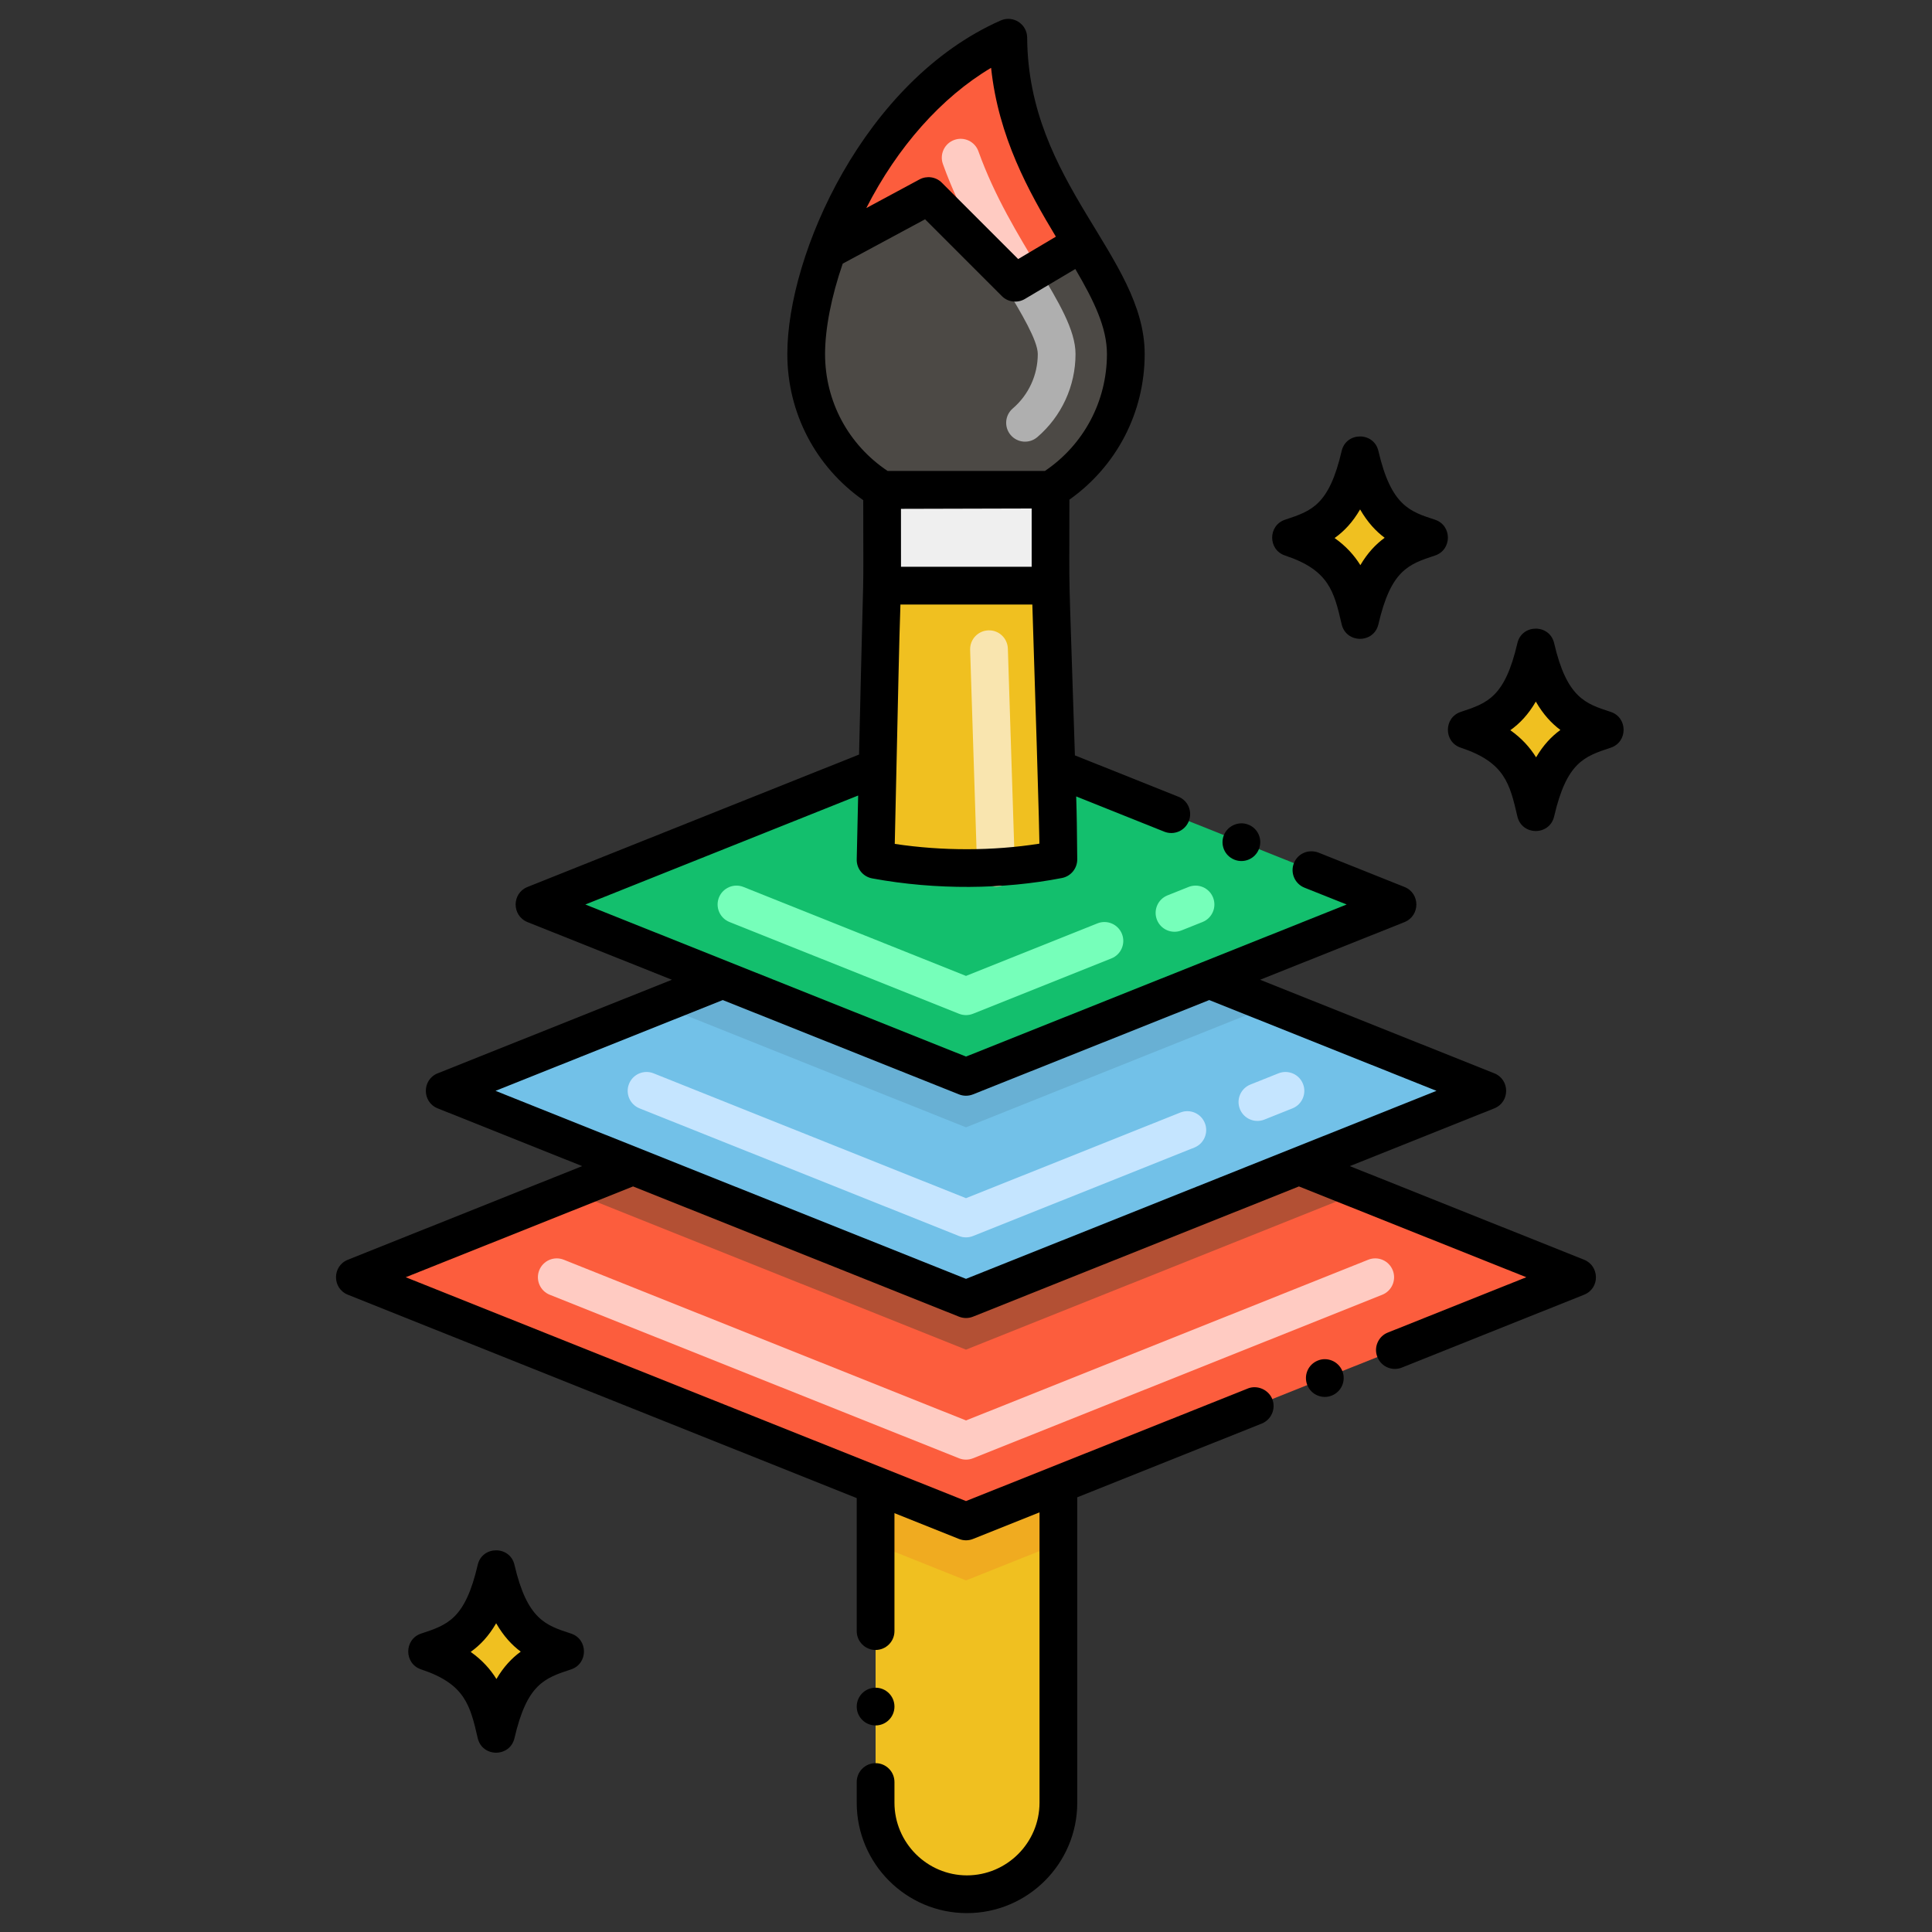 <svg id="Layer_1" enable-background="new 0 0 256 256" height="512" viewBox="0 0 256 256" width="512" xmlns="http://www.w3.org/2000/svg"><rect x="0" y="0" width="256" height="256" fill="#333333" stroke="none"/><g><g><g><path d="m140.24 196.709v42.176c0 6.69-5.425 12.115-12.115 12.115s-12.105-5.425-12.105-12.115v-42.072l11.98 4.781z" fill="#f0c020"/></g><g><g><path d="m140.24 196.709v7.821l-12.24 4.885-11.981-4.792v-7.811l11.981 4.782z" fill="#f0ab20"/></g><g><path d="m180.476 157.852-8.36-3.34-44.116 17.634-44.116-17.634-8.36 3.34-28.494 11.389 68.989 27.571 11.981 4.782 12.24-4.885 68.73-27.468z" fill="#fc5d3d"/></g><g><path d="m127.072 193.23-54.225-21.667c-1.282-.512-1.906-1.967-1.394-3.249.513-1.281 1.965-1.906 3.249-1.394l53.298 21.297 53.297-21.296c1.286-.515 2.737.112 3.249 1.394.513 1.282-.111 2.737-1.394 3.249l-54.225 21.667c-.595.238-1.259.238-1.855-.001z" fill="#ffcbc2"/></g><g><path d="m180.478 157.854-52.478 20.979-52.478-20.979 8.362-3.337 44.116 17.629 44.116-17.629z" fill="#b35034"/></g><g><path d="m197.078 144.542-24.962 9.975-44.116 17.629-44.116-17.629-24.962-9.975 28.497-11.389 8.362-3.337 32.219 12.878 32.219-12.878 8.349 3.337z" fill="#72c1e8"/></g><g><path d="m127.072 163.779-42.328-16.915c-1.282-.512-1.906-1.967-1.394-3.249.513-1.281 1.965-1.907 3.249-1.394l41.4 16.544 28.401-11.349c1.287-.514 2.737.112 3.249 1.394.513 1.282-.111 2.737-1.394 3.249l-29.329 11.72c-.589.237-1.253.241-1.854 0zm37.221-16.824c-.513-1.282.111-2.737 1.394-3.249l3.715-1.484c1.286-.514 2.737.112 3.249 1.394.513 1.282-.111 2.737-1.394 3.249l-3.715 1.484c-1.28.513-2.736-.111-3.249-1.394z" fill="#c5e5ff"/></g><g><path d="m168.568 133.153-6.054 2.419-34.514 13.808c-40.09-16.033-32.514-13.004-40.581-16.227l8.362-3.337 32.219 12.878 32.219-12.878z" fill="#68b0d4"/></g><g><path d="m185.18 119.85-24.96 9.97-32.22 12.87-32.22-12.87-24.96-9.97 45.47-18.16c-.07 3.37-.16 7.4-.27 12.24 8.2 1.53 16.8 1.4 24.22-.04-.06-5.17-.01-4.48-.25-12.09z" fill="#13bf6d"/></g><g><path d="m127.072 134.327-30.413-12.157c-1.282-.513-1.906-1.967-1.394-3.249.512-1.281 1.971-1.907 3.249-1.394l29.486 11.786 17.414-6.961c1.279-.515 2.736.11 3.249 1.394.513 1.282-.111 2.736-1.394 3.249l-18.342 7.332c-.591.237-1.255.24-1.855 0zm26.234-12.437c-.513-1.282.111-2.737 1.394-3.249l2.786-1.113c1.287-.514 2.737.112 3.249 1.394.513 1.282-.111 2.737-1.394 3.249l-2.786 1.113c-1.281.512-2.737-.111-3.249-1.394z" fill="#76ffba"/></g></g><g><g><path d="m106.824 46.917c.006-3.758.941-8.611 2.805-13.726l.006-.006 13.393-7.212 11.493 11.493 8.831-5.246c3.138 5.187 5.824 9.814 5.824 14.697-.006 7.569-3.984 14.244-9.975 17.984h-22.319c-6.038-3.727-10.052-10.367-10.058-17.984z" fill="#4c4945"/></g><path d="m139.99 101.8c-.14-4.39-.38-11.55-.78-24.19l-.01-.01h-22.31v.01c-.23 7.22-.15 3.5-.6 24.08-.07 3.37-.16 7.4-.27 12.24 8.2 1.53 16.8 1.4 24.22-.04-.06-5.17-.01-4.48-.25-12.09z" fill="#f0c020"/><g><path d="m129.475 115.068-.927-28.962c-.044-1.38 1.039-2.534 2.419-2.579 1.387-.052 2.534 1.039 2.579 2.419l.927 28.962c.044 1.38-1.039 2.534-2.419 2.579-1.357.049-2.534-1.021-2.579-2.419z" fill="#f9e5af"/></g><g><path d="m109.635 33.185c3.936-10.844 11.999-22.897 23.969-28.185.071 11.612 5.354 19.967 9.748 27.22l-8.831 5.246-11.493-11.493z" fill="#fc5d3d"/></g><g><path d="m135.481 39.4c-.847 0-1.673-.431-2.143-1.209-2.762-4.574-6.123-10.096-8.398-16.457-.466-1.3.211-2.73 1.512-3.195 1.3-.467 2.73.211 3.195 1.512 2.139 5.975 5.287 11.1 7.973 15.559 1.007 1.67-.207 3.79-2.139 3.79z" fill="#ffcbc2"/></g><g><path d="m133.924 57.649c-.898-1.049-.776-2.627.271-3.525 2.107-1.806 3.316-4.435 3.316-7.213 0-1.786-2.218-5.471-4.174-8.722-.712-1.183-.33-2.719.853-3.431s2.719-.33 3.431.853c2.624 4.36 4.891 8.125 4.891 11.3 0 4.239-1.846 8.252-5.063 11.01-1.05.9-2.629.775-3.525-.272z" fill="#afafaf"/></g><g><path d="m116.888 77.61-.006-12.708h22.319v12.702h-22.307z" fill="#efefef"/></g></g></g><g><g><path d="m74.882 218.83c-3.501-1.157-7.117-2.168-9.147-10.913-1.87 8.055-4.866 9.498-9.147 10.913 6.984 2.308 8.037 6.129 9.147 10.913 1.914-8.247 5.079-9.568 9.147-10.913z" fill="#f0c020"/></g></g><g><g><path d="m189.358 71.238c-3.501-1.157-7.117-2.168-9.147-10.913-1.87 8.055-4.865 9.498-9.147 10.913 6.984 2.308 8.037 6.129 9.147 10.913 1.913-8.248 5.078-9.569 9.147-10.913z" fill="#f0c020"/></g></g><g><g><g><path d="m212.642 96.702c-3.501-1.157-7.117-2.168-9.147-10.913-1.87 8.055-4.865 9.498-9.147 10.913 6.984 2.308 8.037 6.129 9.147 10.913 1.914-8.247 5.079-9.568 9.147-10.913z" fill="#f0c020"/></g></g><g><path d="m174.62 180.28c-1.292.521-1.904 1.949-1.4 3.25.512 1.28 1.968 1.903 3.25 1.39 1.261-.508 1.912-1.923 1.4-3.25-.544-1.325-2.032-1.894-3.25-1.39z"/><path d="m209.899 166.92-31.042-12.405 19.147-7.651c2.089-.834 2.094-3.807 0-4.643l-31.034-12.399 19.139-7.641c2.098-.861 2.082-3.817 0-4.65l-11.41-4.56c-1.367-.502-2.756.153-3.25 1.4-.51 1.28.12 2.74 1.4 3.25l5.59 2.23-19.132 7.643c-.039.015-.079.029-.117.047l-31.19 12.459c-11.483-4.587-40.159-16.043-50.44-20.15l36.15-14.44-.19 8.46c-.03 1.23.83 2.29 2.04 2.52 8.507 1.572 17.448 1.456 25.15-.05 1.19-.23 2.04-1.28 2.03-2.48-.061-4.85-.038-5.062-.14-8.33l11.67 4.67c1.275.51 2.732-.096 3.25-1.39.498-1.235-.05-2.71-1.39-3.25 0 0 0 0-.01 0l-13.69-5.47c-.905-28.394-.729-18.969-.729-33.883 6.264-4.439 9.968-11.546 9.975-19.29 0-12.92-15.454-22.584-15.572-41.933-.01-1.793-1.859-2.999-3.511-2.271-18.065 7.982-28.279 30.971-28.269 44.206.006 7.791 3.742 14.923 10.058 19.354.008 16.623.134 3.116-.552 33.707l-43.94 17.55c-2.073.829-2.105 3.786 0 4.65l19.139 7.641-31.035 12.399c-2.089.834-2.094 3.807 0 4.643l19.153 7.653s.335-.137-31.047 12.403c-2.104.833-2.104 3.807 0 4.64l67.42 26.945v17.625c0 1.38 1.12 2.5 2.5 2.5s2.5-1.12 2.5-2.5v-15.627l8.55 3.417c.605.242 1.266.238 1.86 0l8.811-3.521v38.48c-.011 5.3-4.32 9.61-9.62 9.62-5.28-.01-9.59-4.32-9.601-9.62v-2.75c0-1.38-1.12-2.5-2.5-2.5s-2.5 1.12-2.5 2.5v2.75c0 8.06 6.55 14.62 14.601 14.62 8.06 0 14.62-6.561 14.62-14.62v-40.479l24.449-9.771c1.271-.51 1.9-1.97 1.391-3.25-.5-1.24-1.98-1.89-3.23-1.4-.01 0-.01.011-.02.011l-37.331 14.91-74.24-29.659 30.125-12.031 43.188 17.258c.592.237 1.256.24 1.855 0l43.187-17.258 30.128 12.031-18.343 7.329c-1.263.49-1.913 1.965-1.39 3.24.521 1.316 1.986 1.907 3.25 1.4.18-.072 24.161-9.661 24.161-9.661 2.118-.87 2.017-3.817-.022-4.628zm-90.512-91.82-.004-7.675c11.373-.03 7.497-.02 17.318-.046v7.721zm11.938-66.113c.975 9.187 4.981 16.389 8.583 22.372l-4.994 2.966-10.119-10.119c-.804-.806-2.02-.935-2.953-.434l-7.051 3.797c4.128-8.102 9.96-14.676 16.534-18.582zm-22.001 37.928c.006-3.393.834-7.617 2.34-11.982l10.911-5.876 10.178 10.178c.834.835 2.104.941 3.044.382l6.688-3.973c2.51 4.281 4.19 7.775 4.19 11.271-.005 6.249-3.063 12.004-8.218 15.487h-20.846c-5.197-3.476-8.282-9.196-8.287-15.487zm9.986 33.245v-.056h17.48c1.051 32.818.93 31.687.93 31.687-6.19.97-12.85.98-19.16.03.509-22.57.553-25.814.75-31.661zm8.69 89.293-62.34-24.911 30.109-12.03 31.301 12.498c.557.23 1.234.25 1.86 0l31.301-12.498 30.109 12.03z"/><path d="m163.56 113.91c1.279.512 2.733-.099 3.25-1.39.528-1.33-.145-2.772-1.4-3.25-1.26-.51-2.74.14-3.24 1.39-.499 1.237.06 2.714 1.39 3.25z"/><circle cx="116.02" cy="226.13" r="2.5"/><path d="m75.667 216.456c-3.283-1.076-5.799-1.795-7.497-9.104-.597-2.573-4.275-2.566-4.87 0-1.667 7.179-3.986 7.945-7.496 9.104-2.279.753-2.284 3.993 0 4.748 5.831 1.927 6.493 4.782 7.496 9.104.599 2.578 4.272 2.578 4.871 0 1.665-7.178 3.985-7.944 7.496-9.104 2.278-.752 2.283-3.993 0-4.748zm-9.888 6.022c-.799-1.289-1.882-2.51-3.413-3.593 1.258-.897 2.392-2.088 3.377-3.793.992 1.721 2.105 2.902 3.256 3.759-1.194.871-2.274 2.018-3.22 3.627z"/><path d="m170.279 73.611c5.831 1.927 6.493 4.782 7.496 9.104.599 2.578 4.272 2.578 4.871 0 1.665-7.178 3.985-7.944 7.496-9.104 2.279-.753 2.284-3.994 0-4.748-3.282-1.076-5.799-1.795-7.497-9.104-.597-2.573-4.275-2.566-4.87 0-1.667 7.179-3.986 7.945-7.496 9.104-2.279.754-2.284 3.994 0 4.748zm9.94-6.112c.992 1.721 2.105 2.902 3.256 3.759-1.195.872-2.275 2.018-3.221 3.627-.799-1.289-1.882-2.51-3.413-3.593 1.259-.897 2.393-2.088 3.378-3.793z"/><path d="m213.427 94.328c-3.283-1.076-5.799-1.795-7.497-9.104-.597-2.573-4.275-2.566-4.87 0-1.667 7.179-3.986 7.945-7.496 9.104-2.279.753-2.284 3.993 0 4.748 5.831 1.927 6.493 4.782 7.496 9.104.599 2.578 4.272 2.578 4.871 0 1.665-7.178 3.985-7.944 7.496-9.104 2.278-.753 2.283-3.993 0-4.748zm-9.888 6.022c-.799-1.289-1.882-2.51-3.413-3.593 1.258-.897 2.392-2.088 3.377-3.793.992 1.721 2.105 2.902 3.256 3.759-1.194.871-2.274 2.018-3.22 3.627z"/></g></g></g></svg>